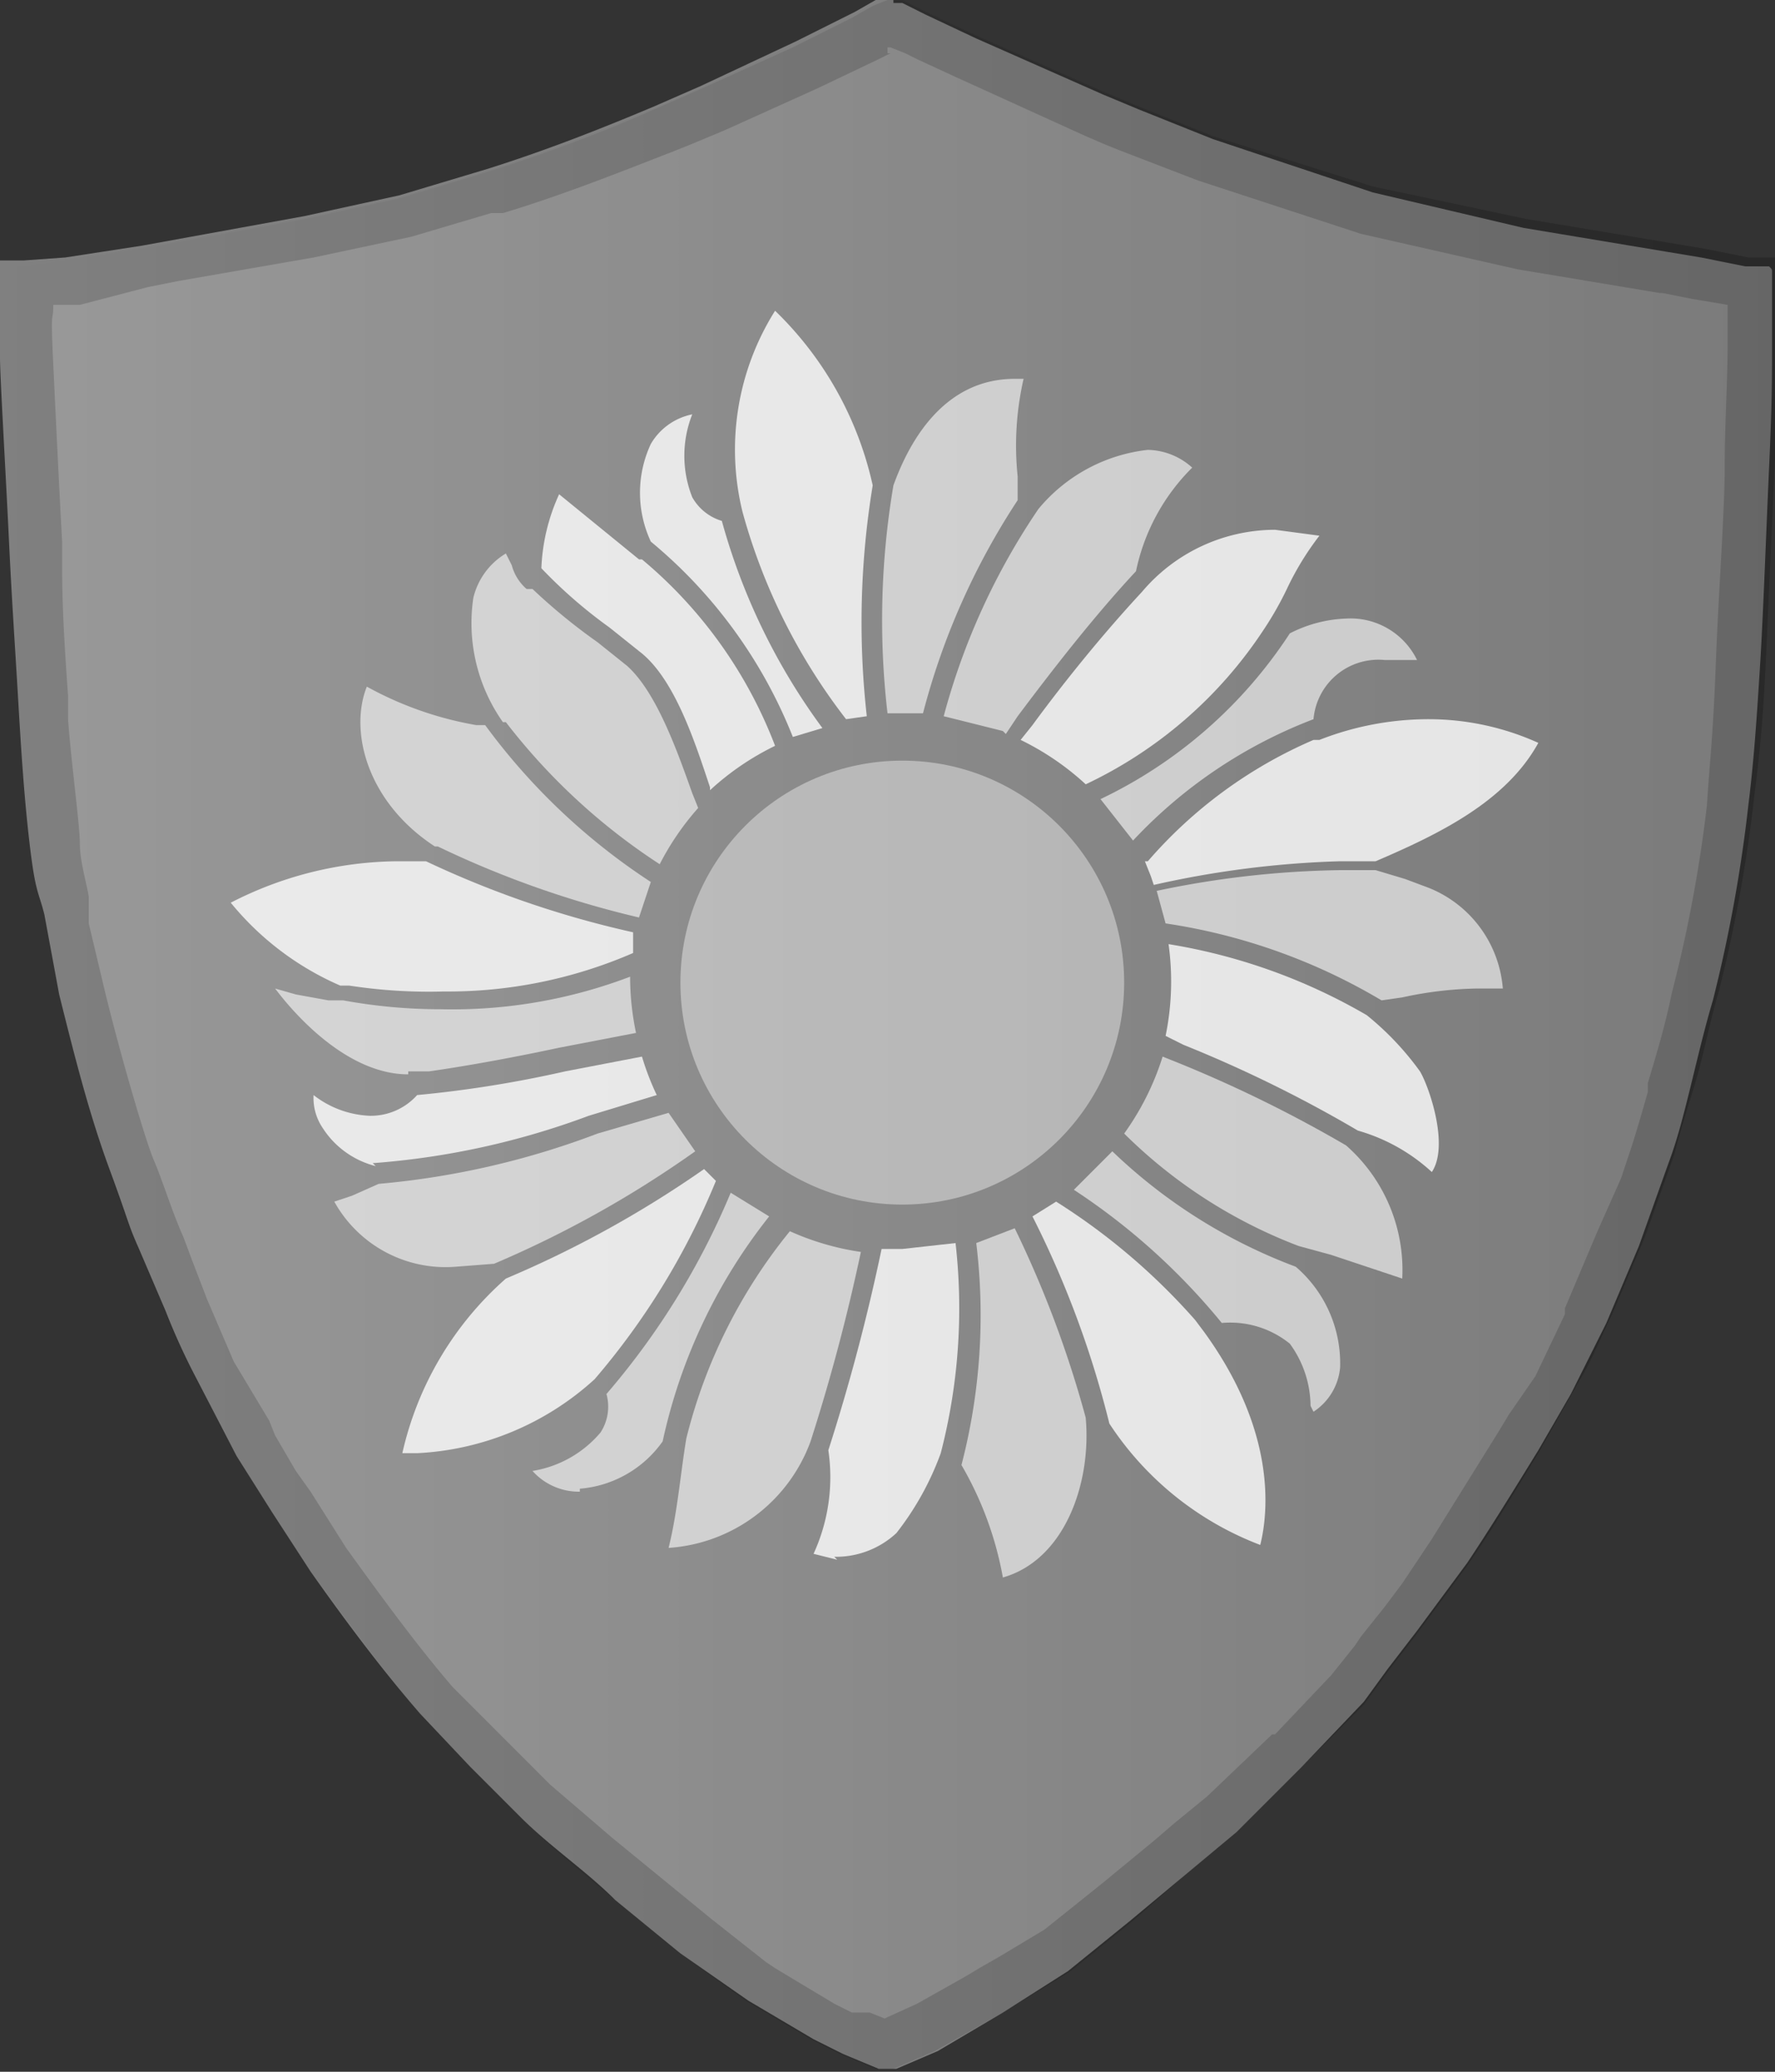 <svg id="Layer_1" data-name="Layer 1" xmlns="http://www.w3.org/2000/svg" xmlns:xlink="http://www.w3.org/1999/xlink" viewBox="0 0 60 70"><rect x="0" y="0" width="60" height="70" fill="#333333" stroke="none"/><defs><linearGradient id="linear-gradient" x1="-0.01" y1="35" x2="59.99" y2="35" gradientUnits="userSpaceOnUse"><stop offset="0" stop-opacity="0"/><stop offset="1" stop-opacity="0.2"/></linearGradient></defs><title>fibonacci</title><g id="svg_1" data-name="svg 1"><path d="M29.9,69.2l-.8-.3-.5-.3-.7-.4L26,67.1l-.3-.2-2.2-1.5-2.2-1.8-1-.9-2.2-1.9-1.7-1.6-.5-.5-1.2-1.3c-1.2-1.4-2.3-2.9-3.6-4.8L9.9,50.7,9.4,50l-.7-1.2-.3-.4L7.3,46.3a21.2,21.2,0,0,1-1-2.1l-.5-1.3L5.4,42c-.4-.9-.7-1.9-1-2.7s-1.2-3.7-1.7-5.9l-.5-2.1-.2-.8c-.1-.6-.3-1.2-.3-1.8s-.3-2.8-.4-4.2v-.8c-.1-1.4-.2-2.9-.2-4.3v-.9c-.1-2-.2-4-.3-6s0-1.3,0-2V9.6H.9l1.2-.2h.1L4.9,9l1-.2L10.4,8l3.3-.8,2.6-.8h.4c2-.6,3.9-1.4,5.7-2.1l.5-.2L24,3.5l3.1-1.4,2.1-1,.7-.4h.2l1.2.6,1.3.6L37,4l.7.3.5.2,2.6,1c1.5.5,3.4,1.2,5.4,1.7l5.3,1.1,4.8.8h.1l1,.2,1.8.3v1.9q0,2.1-.1,4.3c-.1,2.2-.2,4.4-.3,6.6s-.2,3.2-.3,4.8a47.8,47.8,0,0,1-1.2,6.5c-.3,1.1-.5,2.1-.8,3.1V37c-.2.7-.4,1.4-.6,2l-.3.9-.7,1.8-1.1,2.6v.3l-1,2.1-.8,1.4-.3.5L49,52.5l-1.1,1.5-.6.8-.8,1-.2.2-.8,1-1.9,2.1h-.1l-2.2,2.1-1.1.9-.7.6-1.7,1.4L35.7,66l-1.5,1-.7.4-.5.3-1.7,1-1.3.6h-.2Z" fill="#b3b3b3" opacity="0.8"/><path d="M30,1.6h.1l.5.2L31,2l1.3.6,4.4,2,.7.3.5.2,2.6,1L46,7.9l5.3,1.2,4.8.8h.1l1,.2,1.2.2v1.2c0,1.4-.1,2.8-.1,4.3s-.2,4-.3,6.6-.2,3.2-.3,4.8a47.1,47.1,0,0,1-1.2,6.4h0c-.2,1-.5,2-.8,3v.3c-.2.7-.4,1.4-.6,2l-.3.9L54,41.6l-1.1,2.6v.2l-1,2.1L51,47.8l-.3.5L48.4,52l-1,1.5-.6.8-.8,1-.2.3-.8,1-1.9,2h-.1l-2.2,2.1-1.1.9-.7.6-1.7,1.4-2,1.6-1.5.9-.7.4-.5.3-1.6.9H31l-1.1.5-.5-.2h-.6l-.6-.3-2-1.2-.3-.2L24,64.8,21.8,63l-1.1-.9-2.1-1.8L17,58.7l-.5-.5L15.3,57c-1.2-1.4-2.3-2.9-3.6-4.7l-1.2-1.9-.5-.7-.7-1.2L9.1,48,7.9,46,7,43.9l-.5-1.3-.3-.8c-.4-.9-.7-1.9-1-2.6S4,35.4,3.5,33.3L3,31.2v-.9c-.1-.6-.3-1.2-.3-1.8s-.3-2.8-.4-4.2v-.8c-.1-1.4-.2-2.9-.2-4.3v-.9c-.1-1.8-.2-3.9-.3-6s0-1.3,0-2h.9L5,9.7l1-.2,4.6-.8L13.9,8l2.7-.8h.4c2-.6,4-1.4,5.8-2.1l.5-.2,1.2-.5,3.1-1.4,2.1-1,.4-.2H30M30.2,0h-.6l-.7.4-2,1L23.7,2.9l-1.6.7c-1.9.8-3.7,1.5-5.6,2.1l-3,.9-3.2.7-5.5,1-2.6.4L.8,8.8H0a.8.8,0,0,0,0,.3v.4q0,.3,0,.6c0,.7,0,1.4,0,2s.2,4,.3,6.1.2,3.5.3,5.2.2,3.4.4,5.1.3,1.6.5,2.4L2,33.6c.5,2,1,4,1.7,5.9s.6,1.8,1,2.7l.9,2.1a22.3,22.3,0,0,0,1,2.2L8,49.2l1.2,1.9,1.3,2c1.2,1.7,2.4,3.3,3.7,4.8l1.7,1.8,1.7,1.7c1,1,2.2,1.8,3.2,2.8L23,66l2.3,1.6,2.2,1.3,1,.5,1.2.5h.6l1.4-.6L33.9,68l2.2-1.4,2.1-1.7L40,63.4l1.8-1.5L44,59.7l2.1-2.2.8-1.1,1-1.3,1.7-2.3c.8-1.2,1.6-2.5,2.4-3.8l1.1-1.9c.4-.8.8-1.6,1.2-2.4l1.1-2.6,1-2.8c.3-.8.5-1.6.7-2.4s.5-2.1.8-3.1a49.3,49.3,0,0,0,1.2-6.6c.2-1.6.3-3.2.4-4.8s.2-4.4.3-6.6.1-2.9.1-4.3V9.2c0-.1,0-.1-.1-.2H59l-1.5-.3-1.2-.2-4.8-.8L46.4,6.5,41,4.7l-2.5-1-1.2-.5L33,1.3,31.3.5,30.5.1h-.3Z" fill="gray"/></g><g id="svg_1-2" data-name="svg 1"><path d="M30,0h.5l.8.4,1.7.8,4.3,1.9,1.2.5,2.5,1,5.4,1.7,5.2,1.1,4.8.8,1.2.2,1.5.3h.9c.1,0,.1.1.1.2v2.3q0,2.1-.1,4.3c-.1,2.2-.2,4.4-.3,6.6s-.2,3.2-.4,4.8a49.4,49.4,0,0,1-1.2,6.6c-.3,1-.5,2.1-.8,3.1s-.5,1.6-.7,2.4l-1,2.8-1.1,2.6c-.4.8-.7,1.6-1.2,2.4L52,49.1c-.8,1.3-1.5,2.5-2.4,3.8l-1.7,2.3-1,1.3-.8,1.1L44,59.7l-2.2,2.2L40,63.4l-1.7,1.5-2.1,1.7L33.9,68l-2.3,1.3-1.4.6h-.6l-1.2-.5-1-.5-2.2-1.3L23,66l-2.2-1.8c-1.1-.9-2.2-1.8-3.2-2.8l-1.7-1.7-1.7-1.8c-1.3-1.5-2.5-3.2-3.7-4.8l-1.3-2L8,49.2,6.6,46.6a22.3,22.3,0,0,1-1-2.2l-.9-2.1c-.4-.9-.7-1.8-1-2.7S2.5,35.6,2,33.6l-.5-2.5c-.2-.8-.4-1.6-.5-2.4S.7,25.4.6,23.7.4,20.2.3,18.5s-.2-4-.3-6.1,0-1.4,0-2,0-.4,0-.6V9.3a.8.8,0,0,1,0-.3H.8l1.4-.2,2.6-.4,5.5-1,3.2-.7,3-.9c1.9-.6,3.8-1.3,5.6-2.1l1.6-.7,3.1-1.4,2-1,.7-.4Z" fill="url(#linear-gradient)"/></g><path d="M24,26.6c-.5-1.5-1.2-3.7-2.4-4.6l-1-.8a16.3,16.3,0,0,1-2.3-2,6.6,6.6,0,0,1,.6-2.5l2.7,2.2h.1a15.3,15.3,0,0,1,4.5,6.3A9.1,9.1,0,0,0,24,26.7Z" fill="#fff" opacity="0.8"/><path d="M21.6,31a33.1,33.1,0,0,1-6.8-2.4h-.1c-2.3-1.5-2.9-3.9-2.3-5.4a11.8,11.8,0,0,0,3.7,1.3h.3A21.5,21.5,0,0,0,22,29.8Z" fill="#fff" opacity="0.6"/><path d="M22.3,29.2a21,21,0,0,1-5.2-4.8h-.1a5.8,5.8,0,0,1-1-4.2,2.4,2.4,0,0,1,1.1-1.5l.2.4a1.6,1.6,0,0,0,.5.8H18a19.7,19.7,0,0,0,2.2,1.8l1,.8c1,.9,1.7,2.9,2.2,4.3l.2.5A9.1,9.1,0,0,0,22.3,29.2Z" fill="#fff" opacity="0.6"/><path d="M13.8,36.3c-2.1,0-3.9-2.1-4.5-2.9l.7.2,1.1.2h.5a18.2,18.2,0,0,0,3.3.3,16.9,16.9,0,0,0,6.4-1.1h0a9.1,9.1,0,0,0,.2,1.9l-2.6.5c-1.4.3-3,.6-4.4.8h-.7Z" fill="#fff" opacity="0.6"/><path d="M15,33.5a17.7,17.7,0,0,1-3.2-.2h-.3a9.8,9.8,0,0,1-3.7-2.8,12.5,12.5,0,0,1,5.6-1.4h1a33.3,33.3,0,0,0,7,2.4v.7A15.7,15.7,0,0,1,15,33.5Z" fill="#fff" opacity="0.8"/><path d="M31.2,24.1H30a27.3,27.3,0,0,1,.2-7.7h0c.4-1.1,1.5-3.6,4.1-3.6h.3a10.1,10.1,0,0,0-.2,3.3v.8A24.1,24.1,0,0,0,31.2,24.1Z" fill="#fff" opacity="0.6"/><path d="M12.7,39.4a3,3,0,0,1-1.8-1.3,1.8,1.8,0,0,1-.3-1.1,3.3,3.3,0,0,0,1.9.7,2.1,2.1,0,0,0,1.6-.7,39.2,39.2,0,0,0,5-.8l2.6-.5a9.1,9.1,0,0,0,.5,1.3l-2.3.7a26.4,26.4,0,0,1-7.3,1.6Z" fill="#fff" opacity="0.8"/><path d="M26.8,24.9A16.4,16.4,0,0,0,22,18.3a3.9,3.9,0,0,1,0-3.3,2.1,2.1,0,0,1,1.4-1,3.8,3.8,0,0,0,0,2.8,1.7,1.7,0,0,0,1,.8,21.3,21.3,0,0,0,3.4,7Z" fill="#fff" opacity="0.8"/><path d="M36.7,26.5A9.1,9.1,0,0,0,34.5,25l.4-.5C36,23,37.3,21.4,38.6,20h0a5.9,5.9,0,0,1,4.5-2.1l1.5.2a9.7,9.7,0,0,0-1.1,1.8,11.2,11.2,0,0,1-.8,1.4h0A14.7,14.7,0,0,1,36.7,26.5Z" fill="#fff" opacity="0.8"/><path d="M33.9,24.7l-2-.5a23,23,0,0,1,3.2-7,5.6,5.6,0,0,1,3.7-2,2.3,2.3,0,0,1,1.5.6,6.9,6.9,0,0,0-1.9,3.5c-1.4,1.5-2.8,3.3-4,4.9l-.4.6Z" fill="#fff" opacity="0.6"/><path d="M28.6,24.3a20.1,20.1,0,0,1-3.5-7h0a8.8,8.8,0,0,1,1.1-6.8,11.7,11.7,0,0,1,3.3,5.9,28.5,28.5,0,0,0-.2,7.8Z" fill="#fff" opacity="0.8"/><path d="M48.4,39.6a6.2,6.2,0,0,0-2.5-1.4A44.1,44.1,0,0,0,40,35.3l-.6-.3a9.1,9.1,0,0,0,.1-3.1,19.5,19.5,0,0,1,6.7,2.4A9.8,9.8,0,0,1,48,36.2C48.3,36.7,49,38.7,48.4,39.6Z" fill="#fff" opacity="0.8"/><path d="M46.7,33.8a20,20,0,0,0-7.3-2.6h0l-.3-1.1a32,32,0,0,1,6.2-.7h1.2l1,.3.8.3a4,4,0,0,1,2.5,3.4h-.9a12.7,12.7,0,0,0-2.5.3Z" fill="#fff" opacity="0.6"/><path d="M38.9,29.6l-.2-.5h.1a15.5,15.5,0,0,1,5.6-4.1h.2a10.1,10.1,0,0,1,3.7-.7,9,9,0,0,1,3.7.8c-1.1,2-3.4,3.1-5.5,4H45.3a32.6,32.6,0,0,0-6.3.8Z" fill="#fff" opacity="0.8"/><path d="M38.3,28.4,37.2,27a15.7,15.7,0,0,0,6.4-5.6h0a4.5,4.5,0,0,1,1.9-.5,2.5,2.5,0,0,1,2.4,1.4H46.8a2.2,2.2,0,0,0-2.4,2A16.3,16.3,0,0,0,38.3,28.4Z" fill="#fff" opacity="0.6"/><path d="M42.6,52.2a10.6,10.6,0,0,1-5.1-4.1,33,33,0,0,0-2.6-7l.8-.5h0a21.6,21.6,0,0,1,4.7,4h0l.3.4C43.1,48.3,42.9,51,42.6,52.2Z" fill="#fff" opacity="0.8"/><path d="M33.9,53.3a11.6,11.6,0,0,0-1.4-3.8h0a20.1,20.1,0,0,0,.5-7.5l1.3-.5a36.3,36.3,0,0,1,2.4,6.4C36.9,50.1,36,52.7,33.9,53.3Z" fill="#fff" opacity="0.6"/><path d="M28.3,52.7l-.8-.2A6.2,6.2,0,0,0,28,49a67.3,67.3,0,0,0,1.8-6.8h.7l1.8-.2a19.5,19.5,0,0,1-.5,7.1,9.8,9.8,0,0,1-1.5,2.7,3,3,0,0,1-2.1.8Z" fill="#fff" opacity="0.8"/><path d="M44.3,47.5a3.6,3.6,0,0,0-.7-2.1,3.2,3.2,0,0,0-2.3-.7,22.1,22.1,0,0,0-5-4.5l1.3-1.3a18.1,18.1,0,0,0,6.2,3.9,4.3,4.3,0,0,1,1.5,3.4,2,2,0,0,1-.9,1.5Z" fill="#fff" opacity="0.6"/><path d="M47.4,43.2,45,42.4l-1.1-.3A16.9,16.9,0,0,1,38,38.3a9.1,9.1,0,0,0,1.3-2.6l.5.2a44.4,44.4,0,0,1,5.7,2.8A5.6,5.6,0,0,1,47.4,43.2Z" fill="#fff" opacity="0.6"/><path d="M14.1,49.1h-.5a11.1,11.1,0,0,1,3.5-5.9,36.4,36.4,0,0,0,6.7-3.7l.4.4a24.6,24.6,0,0,1-4.1,6.7h0a9.6,9.6,0,0,1-6,2.5Z" fill="#fff" opacity="0.8"/><path d="M15.4,42.8a4.3,4.3,0,0,1-4.1-2.2l.6-.2.9-.4a27.6,27.6,0,0,0,7.4-1.7l2.4-.7.9,1.3a36.1,36.1,0,0,1-6.8,3.8Z" fill="#fff" opacity="0.6"/><path d="M19.6,50.4a2.1,2.1,0,0,1-1.6-.7,3.8,3.8,0,0,0,2.3-1.3,1.6,1.6,0,0,0,.2-1.3,25.4,25.4,0,0,0,4.2-6.8l1.3.8a18.5,18.5,0,0,0-3.6,7.6,3.8,3.8,0,0,1-2.8,1.6Z" fill="#fff" opacity="0.6"/><path d="M22.6,52.3c.3-1.2.4-2.5.6-3.7h0a17.9,17.9,0,0,1,3.5-7,9,9,0,0,0,2.4.7,64.7,64.7,0,0,1-1.7,6.4A5.5,5.5,0,0,1,22.6,52.3Z" fill="#fff" opacity="0.6"/><ellipse id="circle70" cx="30.5" cy="33.2" rx="7.5" ry="7.5" fill="#fff" opacity="0.4"/></svg>